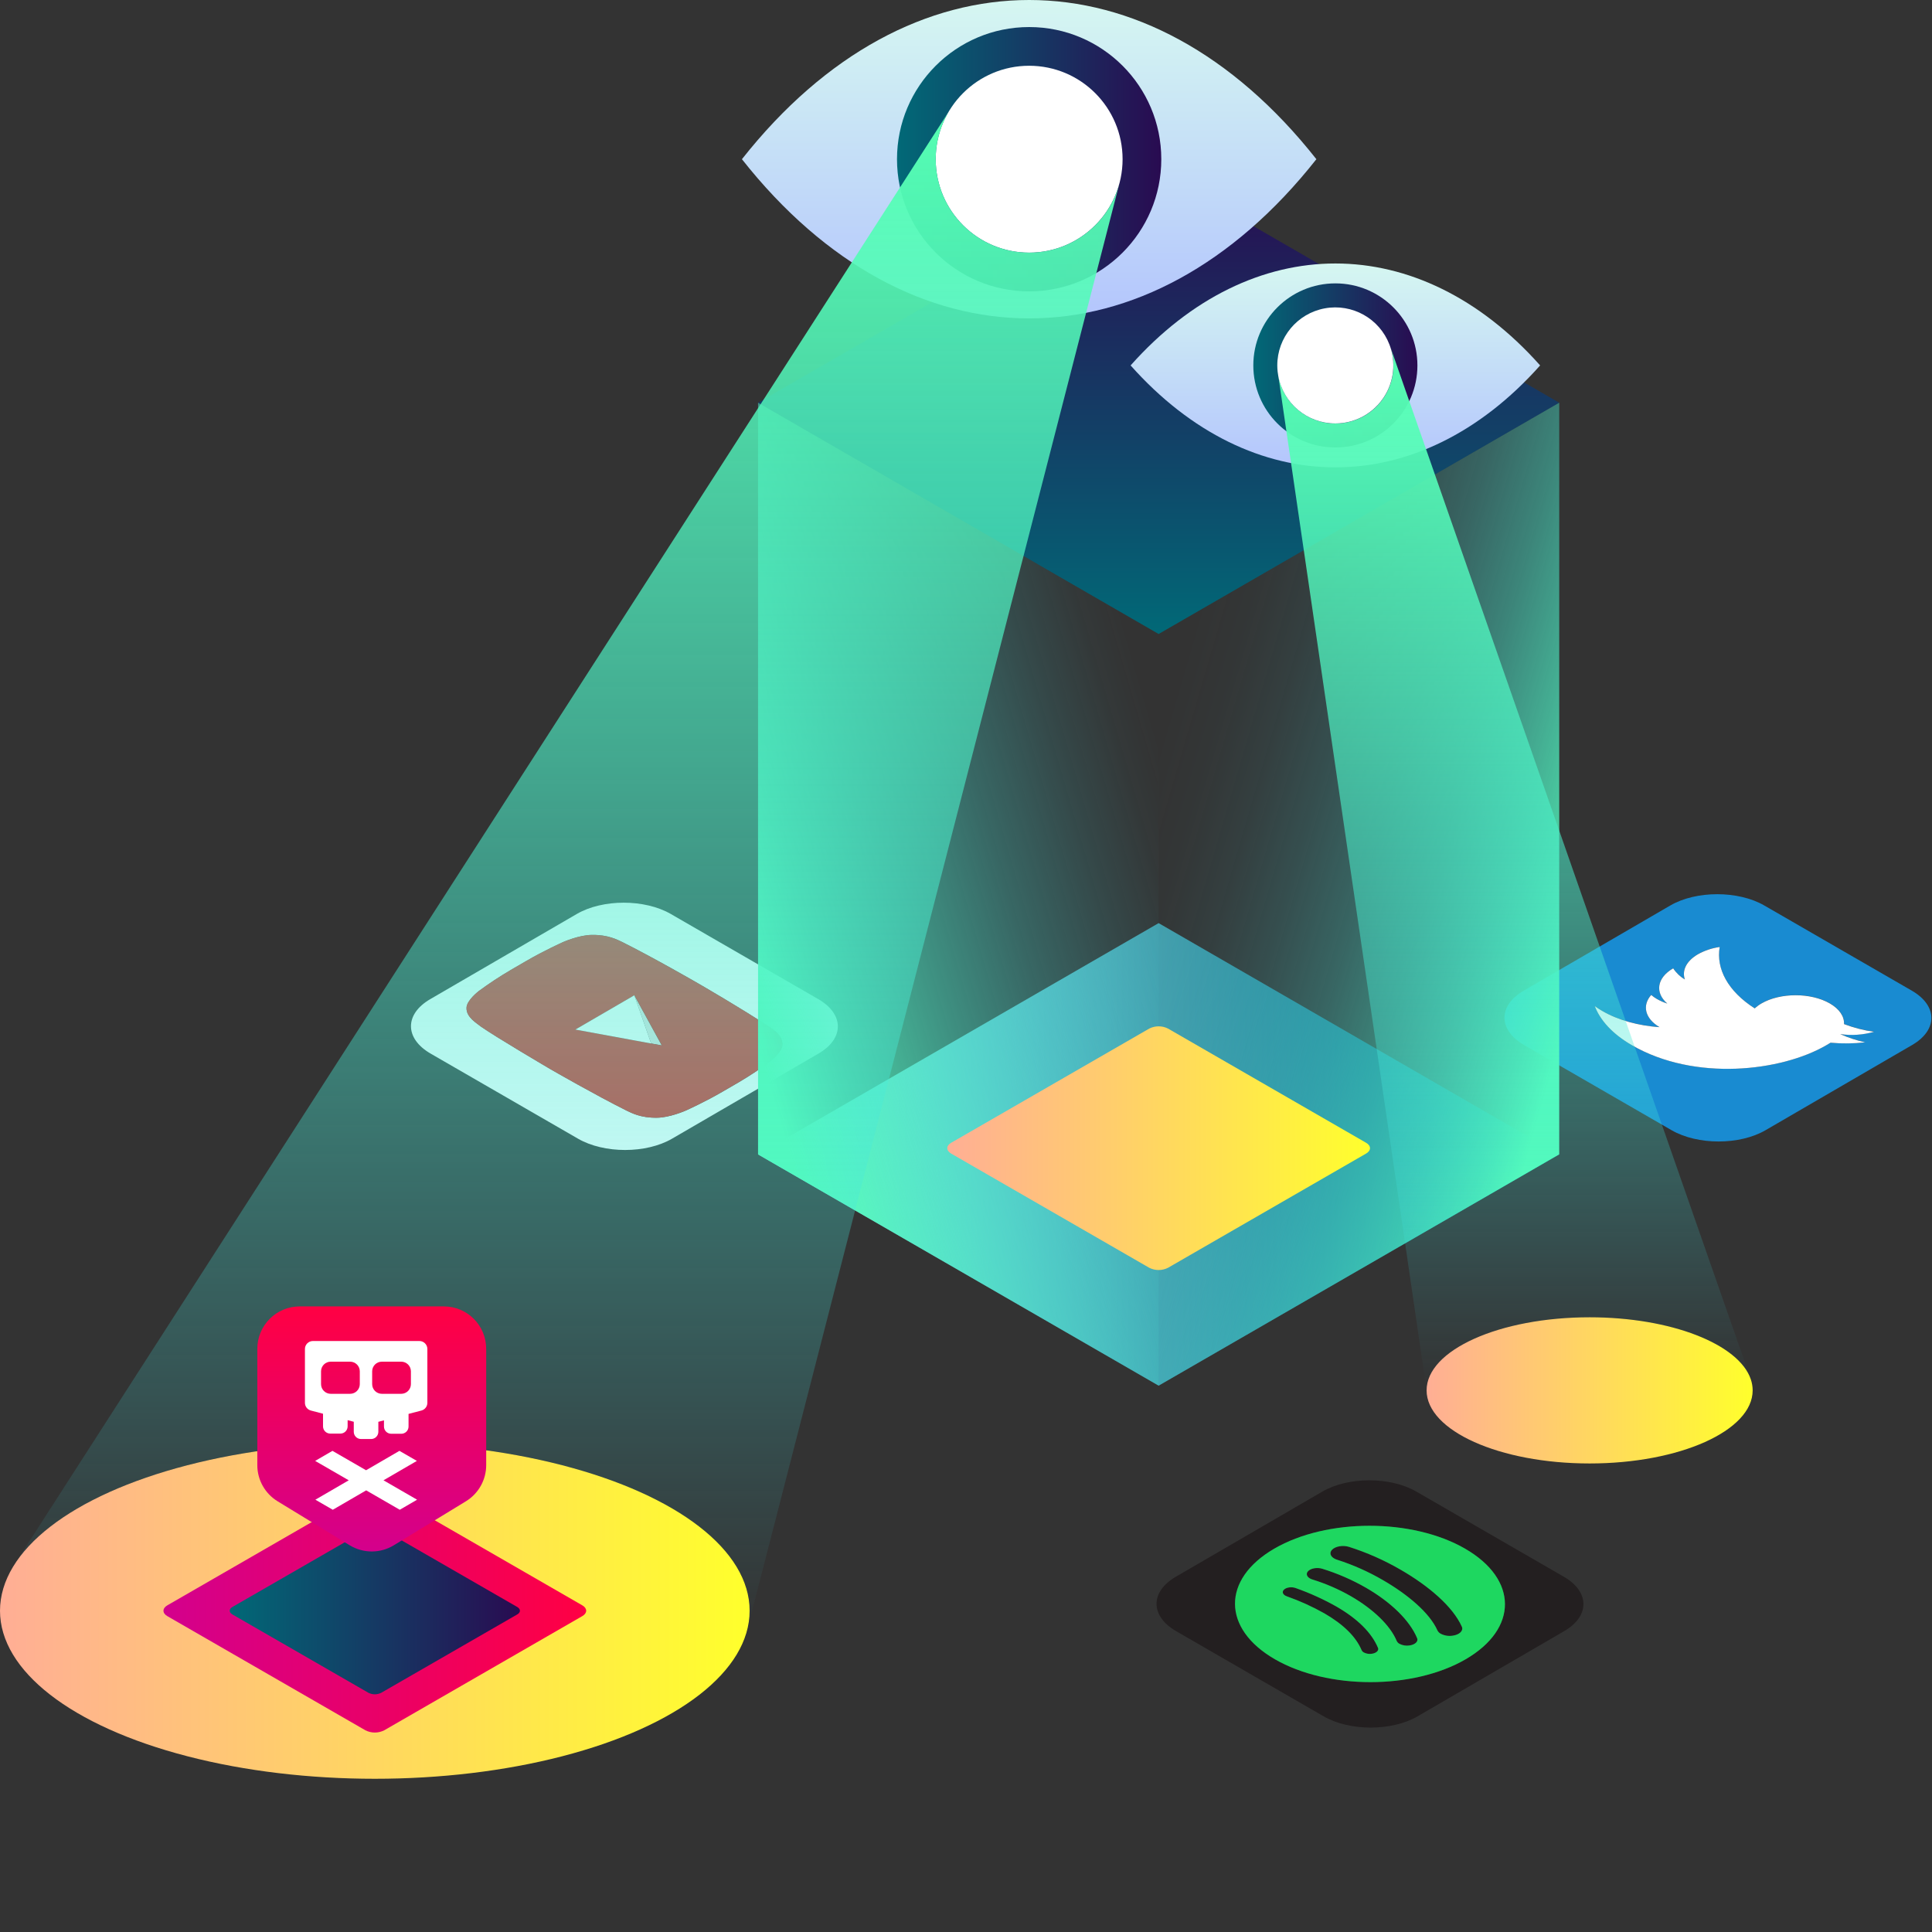 <?xml version="1.0" encoding="UTF-8"?>
<svg width="400px" height="400px" viewBox="0 0 400 400" version="1.1" xmlns="http://www.w3.org/2000/svg" xmlns:xlink="http://www.w3.org/1999/xlink">
    <rect x="0" y="0" width="400" height="400" fill="#333333" stroke="none"/>
    <!-- Generator: Sketch 51.2 (57519) - http://www.bohemiancoding.com/sketch -->
    <title>il-antivirus</title>
    <desc>Created with Sketch.</desc>
    <defs>
        <linearGradient x1="0%" y1="50%" x2="100%" y2="50%" id="linearGradient-1">
            <stop stop-color="#86E6E6" offset="0%"></stop>
            <stop stop-color="#015672" offset="100%"></stop>
        </linearGradient>
        <linearGradient x1="0%" y1="50%" x2="100.002%" y2="50%" id="linearGradient-2">
            <stop stop-color="#FFAE95" offset="0%"></stop>
            <stop stop-color="#FFFF2C" offset="100%"></stop>
        </linearGradient>
        <linearGradient x1="49.999%" y1="100%" x2="49.999%" y2="0%" id="linearGradient-3">
            <stop stop-color="#016977" offset="0%"></stop>
            <stop stop-color="#290B51" offset="100%"></stop>
        </linearGradient>
        <linearGradient x1="4.31875238e-15%" y1="50.008%" x2="100%" y2="50.008%" id="linearGradient-4">
            <stop stop-color="#D3008D" offset="0%"></stop>
            <stop stop-color="#FF0043" offset="100%"></stop>
        </linearGradient>
        <linearGradient x1="49.999%" y1="100.001%" x2="49.999%" y2="0%" id="linearGradient-5">
            <stop stop-color="#AEBDFF" offset="0%"></stop>
            <stop stop-color="#DBFFEF" offset="100%"></stop>
        </linearGradient>
        <linearGradient x1="-0.005%" y1="50%" x2="100%" y2="50%" id="linearGradient-6">
            <stop stop-color="#016977" offset="0%"></stop>
            <stop stop-color="#290B51" offset="100%"></stop>
        </linearGradient>
        <linearGradient x1="50%" y1="99.997%" x2="50%" y2="-0.002%" id="linearGradient-7">
            <stop stop-color="#AEBDFF" offset="0%"></stop>
            <stop stop-color="#DBFFEF" offset="100%"></stop>
        </linearGradient>
        <linearGradient x1="0%" y1="50%" x2="100.008%" y2="50%" id="linearGradient-8">
            <stop stop-color="#016977" offset="0%"></stop>
            <stop stop-color="#290B51" offset="100%"></stop>
        </linearGradient>
        <linearGradient x1="9.373%" y1="78.677%" x2="90.627%" y2="21.323%" id="linearGradient-9">
            <stop stop-color="#57FFB3" offset="0%"></stop>
            <stop stop-color="#51F7C0" stop-opacity="0.77" offset="17%"></stop>
            <stop stop-color="#4AEFD0" stop-opacity="0.5" offset="40%"></stop>
            <stop stop-color="#44E7DC" stop-opacity="0.29" offset="60%"></stop>
            <stop stop-color="#40E2E5" stop-opacity="0.13" offset="78%"></stop>
            <stop stop-color="#3EDFEB" stop-opacity="0.03" offset="92%"></stop>
            <stop stop-color="#3DDEED" stop-opacity="0" offset="100%"></stop>
        </linearGradient>
        <linearGradient x1="90.624%" y1="78.677%" x2="9.376%" y2="21.323%" id="linearGradient-10">
            <stop stop-color="#57FFB3" offset="0%"></stop>
            <stop stop-color="#53FABB" stop-opacity="0.86" offset="8%"></stop>
            <stop stop-color="#4EF3C8" stop-opacity="0.64" offset="22%"></stop>
            <stop stop-color="#48EDD3" stop-opacity="0.44" offset="36%"></stop>
            <stop stop-color="#44E7DD" stop-opacity="0.28" offset="50%"></stop>
            <stop stop-color="#41E3E4" stop-opacity="0.16" offset="64%"></stop>
            <stop stop-color="#3FE0E9" stop-opacity="0.07" offset="77%"></stop>
            <stop stop-color="#3DDFEC" stop-opacity="0.02" offset="89%"></stop>
            <stop stop-color="#3DDEED" stop-opacity="0" offset="100%"></stop>
        </linearGradient>
        <linearGradient x1="-0.003%" y1="50.016%" x2="99.999%" y2="50.016%" id="linearGradient-11">
            <stop stop-color="#016977" offset="0%"></stop>
            <stop stop-color="#290B51" offset="100%"></stop>
        </linearGradient>
        <linearGradient x1="0%" y1="50%" x2="100%" y2="50%" id="linearGradient-12">
            <stop stop-color="#FFAE95" offset="0%"></stop>
            <stop stop-color="#FFFF2C" offset="100%"></stop>
        </linearGradient>
        <linearGradient x1="50%" y1="0%" x2="50%" y2="100%" id="linearGradient-13">
            <stop stop-color="#57FFB3" offset="0%"></stop>
            <stop stop-color="#55FCB8" stop-opacity="0.91" offset="12%"></stop>
            <stop stop-color="#4EF4C6" stop-opacity="0.67" offset="38%"></stop>
            <stop stop-color="#44E7DC" stop-opacity="0.29" offset="74%"></stop>
            <stop stop-color="#3DDEED" stop-opacity="0" offset="100%"></stop>
        </linearGradient>
        <linearGradient x1="0%" y1="18%" x2="8%" y2="4%" id="linearGradient-14">
            <stop stop-color="#FFEC00" stop-opacity="0" offset="0%"></stop>
            <stop stop-color="#FFEC00" offset="99%"></stop>
        </linearGradient>
        <linearGradient x1="50.001%" y1="2.4059077e-15%" x2="50.001%" y2="100.001%" id="linearGradient-15">
            <stop stop-color="#57FFB3" offset="0%"></stop>
            <stop stop-color="#54FBB9" stop-opacity="0.89" offset="13%"></stop>
            <stop stop-color="#4DF2C9" stop-opacity="0.62" offset="42%"></stop>
            <stop stop-color="#42E4E3" stop-opacity="0.18" offset="84%"></stop>
            <stop stop-color="#3DDEED" stop-opacity="0" offset="100%"></stop>
        </linearGradient>
        <linearGradient x1="14%" y1="33%" x2="8%" y2="2%" id="linearGradient-16">
            <stop stop-color="#BDFF77" stop-opacity="0" offset="0%"></stop>
            <stop stop-color="#AEFFEF" offset="99%"></stop>
        </linearGradient>
        <linearGradient x1="50%" y1="100%" x2="50%" y2="0.01%" id="linearGradient-17">
            <stop stop-color="#D3008D" offset="0%"></stop>
            <stop stop-color="#FF0043" offset="100%"></stop>
        </linearGradient>
        <linearGradient x1="-0.003%" y1="50%" x2="100.001%" y2="50%" id="linearGradient-18">
            <stop stop-color="#FFAE95" offset="0%"></stop>
            <stop stop-color="#FFFF2C" offset="100%"></stop>
        </linearGradient>
    </defs>
    <g id="normalized" stroke="none" stroke-width="1" fill="none" fill-rule="evenodd">
        <g id="img-antivirus" fill-rule="nonzero">
            <polygon id="Shape" fill="url(#linearGradient-1)" points="156.947 239.003 239.883 191.12 322.822 239.003 239.883 286.886"></polygon>
            <path d="M395.811,205.098 L365.274,187.468 C359.883,184.356 351.178,184.356 345.822,187.468 L315.481,205.101 C310.125,208.213 310.162,213.255 315.545,216.367 L346.08,233.997 C351.471,237.109 360.176,237.112 365.535,233.997 L395.878,216.364 C401.231,213.255 401.199,208.21 395.811,205.098 Z M386.17,215.795 C383.786,216.067 381.379,216.093 378.989,215.872 C378.702,216.056 378.404,216.237 378.098,216.404 C368.79,221.814 350.928,223.934 337.886,216.404 C333.896,214.096 331.322,211.263 330.173,208.293 C330.686,208.664 331.219,209.009 331.769,209.324 C335.088,211.242 339.274,212.354 343.585,212.657 C340.54,210.832 339.96,208.136 341.856,205.989 C342.233,206.307 342.637,206.59 343.064,206.835 C343.739,207.219 344.452,207.531 345.191,207.769 C342.593,205.521 342.997,202.449 346.41,200.471 C347.03,201.417 347.858,202.209 348.83,202.787 C348.191,200.955 349.096,198.979 351.537,197.559 C352.932,196.784 354.459,196.274 356.04,196.056 C355.271,200.551 357.697,205.197 363.293,208.769 C363.725,208.37 364.202,208.022 364.713,207.731 C368.604,205.471 374.934,205.471 378.848,207.731 C380.886,208.907 381.872,210.468 381.795,212.011 C383.801,212.772 385.886,213.307 388.011,213.606 C385.732,214.259 383.34,214.418 380.995,214.072 C382.656,214.823 384.39,215.4 386.17,215.795 Z" id="Shape" fill="#198BD1"></path>
            <path d="M388.003,213.622 C385.878,213.323 383.793,212.787 381.787,212.027 C381.864,210.484 380.878,208.923 378.84,207.747 C374.926,205.487 368.596,205.487 364.705,207.747 C364.199,208.036 363.727,208.382 363.298,208.777 C357.713,205.205 355.277,200.559 356.045,196.064 C354.464,196.282 352.938,196.792 351.543,197.566 C349.101,198.987 348.197,200.963 348.835,202.795 C347.863,202.217 347.035,201.425 346.415,200.479 C343.003,202.463 342.598,205.532 345.197,207.777 C344.457,207.539 343.744,207.227 343.069,206.843 C342.642,206.598 342.238,206.315 341.862,205.997 C339.965,208.146 340.532,210.84 343.59,212.665 C339.279,212.362 335.08,211.25 331.774,209.332 C331.224,209.017 330.692,208.672 330.178,208.301 C331.316,211.271 333.878,214.104 337.891,216.412 C350.923,223.941 368.795,221.822 378.104,216.412 C378.41,216.237 378.707,216.056 378.995,215.88 C381.385,216.101 383.791,216.075 386.176,215.803 C384.394,215.414 382.658,214.842 380.995,214.096 C383.338,214.438 385.727,214.276 388.003,213.622 Z" id="Shape" fill="#FFFFFF"></path>
            <path d="M276.67,332.609 C273.976,331.092 271.155,329.813 268.239,328.785 C267.42,328.487 266.346,328.63 265.846,329.101 C265.404,329.505 265.527,330.024 266.09,330.348 C266.189,330.404 266.293,330.452 266.399,330.492 C269.094,331.441 271.701,332.623 274.191,334.024 C278.146,336.309 280.737,338.859 281.904,341.649 C282.004,341.853 282.168,342.02 282.37,342.125 C282.875,342.387 283.451,342.481 284.013,342.391 C284.952,342.261 285.521,341.715 285.293,341.173 C283.965,338.016 281.074,335.152 276.67,332.609 Z" id="Shape" fill="#231F20"></path>
            <path d="M323.774,326.447 L293.237,308.816 C287.846,305.705 279.141,305.705 273.785,308.816 L243.444,326.449 C238.088,329.561 238.125,334.604 243.508,337.715 L274.045,355.346 C279.434,358.457 288.141,358.46 293.497,355.346 L323.84,337.713 C329.194,334.604 329.162,329.559 323.774,326.447 Z M303.457,343.527 C292.58,349.848 274.888,349.848 263.939,343.527 C252.989,337.205 252.931,326.957 263.809,320.636 C274.686,314.314 292.38,314.314 303.33,320.636 C314.279,326.957 314.343,337.205 303.457,343.527 Z" id="Shape" fill="#231F20"></path>
            <path d="M282.811,328.723 C279.952,327.082 276.919,325.763 273.769,324.793 C272.705,324.465 271.388,324.697 270.822,325.309 C270.364,325.811 270.556,326.415 271.215,326.798 C271.379,326.89 271.552,326.964 271.731,327.019 C274.506,327.873 277.178,329.032 279.697,330.476 C284.285,333.136 287.83,336.492 289.186,339.742 C289.31,339.998 289.514,340.208 289.766,340.34 C290.397,340.667 291.117,340.785 291.819,340.676 C292.987,340.516 293.705,339.835 293.415,339.157 C291.856,335.431 287.947,331.676 282.811,328.723 Z" id="Shape" fill="#231F20"></path>
            <path d="M290.013,325.013 C286.625,323.044 283.032,321.451 279.298,320.263 C278.024,319.867 276.441,320.146 275.766,320.883 C275.21,321.487 275.434,322.213 276.229,322.668 C276.425,322.778 276.633,322.868 276.848,322.934 C280.153,323.992 283.333,325.408 286.332,327.154 C291.439,330.104 295.976,333.91 297.604,337.556 C297.752,337.854 297.991,338.098 298.287,338.25 C299.055,338.649 299.931,338.788 300.785,338.646 C302.184,338.441 303.024,337.617 302.665,336.806 C300.798,332.601 295.745,328.324 290.013,325.013 Z" id="Shape" fill="#231F20"></path>
            <path d="M303.338,320.636 C292.388,314.314 274.694,314.314 263.816,320.636 C252.939,326.957 252.997,337.205 263.947,343.527 C274.896,349.848 292.588,349.848 303.465,343.527 C314.343,337.205 314.287,326.957 303.338,320.636 Z M284.019,342.394 C283.456,342.483 282.88,342.39 282.375,342.128 C282.173,342.023 282.01,341.856 281.91,341.652 C280.734,338.862 278.144,336.311 274.197,334.027 C271.707,332.626 269.099,331.444 266.404,330.495 C266.298,330.455 266.195,330.407 266.096,330.351 C265.532,330.027 265.41,329.508 265.851,329.104 C266.354,328.633 267.428,328.489 268.245,328.787 C271.16,329.815 273.981,331.095 276.676,332.612 C281.08,335.154 283.971,338.019 285.303,341.178 C285.527,341.718 284.957,342.263 284.019,342.394 Z M291.809,340.676 C291.106,340.785 290.387,340.667 289.755,340.34 C289.503,340.208 289.3,339.998 289.176,339.742 C287.819,336.492 284.274,333.125 279.686,330.476 C277.167,329.032 274.496,327.873 271.721,327.019 C271.541,326.964 271.368,326.89 271.205,326.798 C270.54,326.415 270.354,325.811 270.811,325.309 C271.378,324.697 272.697,324.465 273.758,324.793 C276.909,325.763 279.942,327.082 282.801,328.723 C287.936,331.689 291.843,335.444 293.399,339.17 C293.694,339.835 292.976,340.516 291.809,340.676 Z M300.785,338.644 C299.931,338.786 299.055,338.647 298.287,338.247 C297.991,338.095 297.752,337.852 297.604,337.553 C295.976,333.907 291.439,330.106 286.332,327.152 C283.333,325.405 280.153,323.99 276.848,322.931 C276.633,322.865 276.425,322.776 276.229,322.665 C275.431,322.205 275.21,321.484 275.766,320.88 C276.441,320.144 278.024,319.864 279.298,320.261 C283.032,321.448 286.625,323.041 290.013,325.011 C295.747,328.322 300.79,332.598 302.665,336.801 C303.024,337.614 302.184,338.439 300.798,338.644 L300.785,338.644 Z" id="Shape" fill="#1ED760"></path>
            <polygon id="Shape" fill="#FFFFFF" points="137.019 216.447 131.327 206.064 131.327 206.064 137.019 216.447"></polygon>
            <path d="M169.415,206.859 L138.875,189.226 C133.484,186.114 124.779,186.114 119.423,189.226 L89.082,206.859 C83.726,209.971 83.763,215.013 89.144,218.128 L119.681,235.758 C125.069,238.87 133.777,238.87 139.133,235.758 L169.473,218.125 C174.824,215.013 174.793,209.968 169.415,206.859 Z M159.402,219.816 C157.281,221.38 155.08,222.829 152.806,224.16 L149.508,226.074 C145.995,228.117 142.237,229.819 142.037,229.91 C141.838,230 138.617,231.404 135.987,231.412 C132.593,231.46 130.715,230.386 129.761,229.952 C123.199,226.673 114.455,221.638 113.995,221.375 C113.431,221.043 102.726,214.747 99.561,212.535 C98.763,211.867 96.527,210.638 96.596,208.67 C96.596,207.146 99.043,205.258 99.17,205.16 C101.291,203.6 103.492,202.151 105.763,200.819 L109.061,198.904 C112.58,196.859 116.338,195.157 116.535,195.069 C116.731,194.981 119.957,193.574 122.585,193.564 C125.981,193.521 127.854,194.593 128.809,195.027 C135.372,198.303 144.096,203.34 144.553,203.606 C144.572,203.606 153.753,208.926 159.447,212.707 C160.197,213.261 162.056,214.343 161.989,216.309 C161.968,217.819 159.524,219.718 159.394,219.816 L159.402,219.816 Z" id="Shape" fill="#FFFFFF"></path>
            <polygon id="Shape" fill="#FFFFFF" points="119.114 213.16 119.12 213.16 131.266 206.098"></polygon>
            <polygon id="Shape" fill="#FFFFFF" points="134.816 216.043 119.678 213.263 134.816 216.043 136.928 216.431"></polygon>
            <polygon id="Shape" fill="#E8E0E0" points="136.928 216.431 137.019 216.447 131.327 206.064 131.327 206.064 134.816 216.043"></polygon>
            <path d="M159.428,212.707 C153.745,208.918 144.564,203.617 144.535,203.606 C144.077,203.34 135.354,198.303 128.79,195.027 C127.835,194.593 125.963,193.521 122.566,193.564 C119.939,193.564 116.686,194.992 116.516,195.069 C116.346,195.146 112.561,196.859 109.043,198.904 L105.745,200.819 C103.473,202.151 101.273,203.6 99.152,205.16 C99.024,205.258 96.582,207.146 96.577,208.67 C96.508,210.638 98.75,211.862 99.543,212.535 C102.707,214.747 113.412,221.045 113.976,221.375 C114.436,221.641 123.181,226.673 129.742,229.952 C130.697,230.386 132.574,231.46 135.968,231.412 C138.598,231.412 141.848,229.984 142.019,229.91 C142.189,229.835 145.976,228.117 149.489,226.074 L152.787,224.16 C155.061,222.829 157.263,221.38 159.383,219.816 C159.513,219.718 161.952,217.83 161.96,216.309 C162.037,214.343 160.178,213.261 159.428,212.707 Z M134.816,216.043 L119.681,213.263 L119.122,213.16 L131.274,206.098 L131.332,206.064 L137.027,216.436 L136.936,216.42 L134.816,216.043 Z" id="Shape" fill="#DE2925"></path>
            <polygon id="Shape" fill="#FFFFFF" points="131.327 206.064 131.327 206.064 131.266 206.098 119.12 213.16 119.12 213.16 119.678 213.263 134.816 216.043"></polygon>
            <ellipse id="Oval" fill="url(#linearGradient-2)" cx="77.601" cy="333.487" rx="77.601" ry="34.79"></ellipse>
            <polygon id="Shape" fill="url(#linearGradient-3)" points="156.947 83.38 239.883 35.497 322.822 83.38 239.883 131.263"></polygon>
            <path d="M120.561,332.37 L79.54,308.721 C78.321,308.106 76.883,308.106 75.665,308.721 L34.644,332.37 C33.58,332.984 33.58,333.989 34.644,334.604 L75.665,358.245 C76.883,358.859 78.321,358.859 79.54,358.245 L120.561,334.596 C121.625,333.989 121.625,332.979 120.561,332.37 Z" id="Shape" fill="url(#linearGradient-4)"></path>
            <path d="M272.543,32.96 C237.878,-10.987 188.274,-10.987 153.609,32.96 C188.274,76.91 237.878,76.91 272.543,32.96 Z" id="Shape" fill="url(#linearGradient-5)"></path>
            <circle id="Oval" fill="url(#linearGradient-6)" cx="213.074" cy="32.96" r="27.359"></circle>
            <path d="M318.867,75.657 C293.83,47.516 259.12,47.516 234.08,75.657 C259.12,103.801 293.83,103.801 318.867,75.657 Z" id="Shape" fill="url(#linearGradient-7)"></path>
            <circle id="Oval" fill="url(#linearGradient-8)" cx="276.473" cy="75.657" r="16.987"></circle>
            <polygon id="Shape" fill="url(#linearGradient-9)" points="156.947 239.003 156.947 83.38 239.883 131.263 239.883 286.886"></polygon>
            <polygon id="Shape" fill="url(#linearGradient-10)" points="322.822 239.003 322.822 83.38 239.883 131.263 239.883 286.886"></polygon>
            <path d="M107.098,332.713 L78.934,316.489 C78.097,316.07 77.111,316.07 76.274,316.489 L48.109,332.713 C47.378,333.136 47.378,333.827 48.109,334.247 L76.274,350.471 C77.11,350.893 78.097,350.893 78.934,350.471 L107.098,334.247 C107.83,333.832 107.83,333.141 107.098,332.713 Z" id="Shape" fill="url(#linearGradient-11)"></path>
            <path d="M362.479,285.553 C359.997,278.293 346.005,272.729 329.114,272.729 C310.473,272.729 295.362,279.505 295.362,287.862 C295.362,296.218 310.473,302.995 329.114,302.995 C347.755,302.995 362.87,296.218 362.87,287.862 C362.867,287.076 362.735,286.296 362.479,285.553 Z" id="Shape" fill="url(#linearGradient-12)"></path>
            <path d="M287.923,72.019 C289.287,76.285 288.165,80.956 285.012,84.136 C281.858,87.317 277.197,88.479 272.919,87.152 C268.642,85.824 265.458,82.226 264.66,77.819 L295.362,287.862 C295.362,279.505 310.473,272.729 329.114,272.729 C346.005,272.729 359.997,278.293 362.479,285.553 L287.923,72.019 Z" id="Shape" fill="url(#linearGradient-13)"></path>
            <polygon id="Shape" fill="url(#linearGradient-14)" points="287.689 71.348 287.689 71.348 287.734 71.463"></polygon>
            <path d="M276.473,87.67 C280.303,87.666 283.901,85.836 286.16,82.744 C288.42,79.652 289.069,75.668 287.91,72.019 C287.846,71.814 287.774,71.612 287.697,71.41 L287.673,71.348 C285.598,65.943 279.962,62.788 274.269,63.844 C268.577,64.9 264.448,69.867 264.449,75.657 C264.449,76.078 264.471,76.499 264.516,76.918 C264.548,77.221 264.593,77.519 264.646,77.814 C265.689,83.526 270.667,87.675 276.473,87.67 Z" id="Shape" fill="#FFFFFF"></path>
            <circle id="Oval" fill="#FFFFFF" cx="213.074" cy="32.96" r="19.346"></circle>
            <path d="M213.074,52.309 C206.138,52.311 199.732,48.599 196.284,42.58 C192.836,36.562 192.875,29.158 196.386,23.176 L3.508,323.112 C13.348,308.965 42.801,298.697 77.598,298.697 C120.457,298.697 155.202,314.271 155.202,333.487 C155.199,334.792 155.037,336.093 154.721,337.359 L231.734,38.08 C229.427,46.483 221.789,52.308 213.074,52.309 Z" id="Shape" fill="url(#linearGradient-15)"></path>
            <polygon id="Shape" fill="url(#linearGradient-16)" points="197.346 21.779 197.346 21.779 197.226 21.964"></polygon>
            <path d="M96.457,310.827 L81.54,319.931 C78.733,321.644 75.203,321.644 72.396,319.931 L57.479,310.827 C54.867,309.233 53.274,306.395 53.274,303.335 L53.274,279.255 C53.274,274.408 57.203,270.479 62.051,270.479 L91.886,270.479 C96.733,270.479 100.662,274.408 100.662,279.255 L100.662,303.33 C100.664,306.391 99.071,309.232 96.457,310.827 Z" id="Shape" fill="url(#linearGradient-17)"></path>
            <polygon id="Shape" fill="#FFFFFF" points="65.295 310.497 68.902 312.58 75.814 308.564 82.769 312.58 86.354 310.497 86.285 310.46 79.396 306.481 86.309 302.465 82.699 300.383 75.79 304.399 68.832 300.383 65.25 302.465 72.205 306.481"></polygon>
            <path d="M86.816,277.641 L64.785,277.641 C64.346,277.641 63.926,277.815 63.616,278.126 C63.306,278.436 63.132,278.857 63.133,279.295 L63.133,290.441 C63.133,291.192 63.64,291.848 64.367,292.037 L66.878,292.697 L66.878,295.314 C66.878,296.139 67.547,296.809 68.372,296.809 L70.479,296.809 C71.304,296.809 71.973,296.139 71.973,295.314 L71.973,294.029 L73.245,294.362 L73.245,296.439 C73.245,297.264 73.914,297.934 74.739,297.934 L76.838,297.934 C77.663,297.934 78.332,297.264 78.332,296.439 L78.332,294.37 L79.497,294.066 L79.497,295.348 C79.497,295.745 79.654,296.126 79.934,296.406 C80.215,296.687 80.595,296.844 80.992,296.843 L83.093,296.843 C83.489,296.843 83.869,296.686 84.149,296.405 C84.429,296.125 84.586,295.745 84.585,295.348 L84.585,292.734 L87.245,292.037 C87.972,291.849 88.48,291.193 88.481,290.441 L88.481,279.295 C88.481,278.855 88.306,278.432 87.993,278.122 C87.681,277.811 87.257,277.638 86.816,277.641 Z M74.492,286.569 C74.492,287.677 73.594,288.574 72.487,288.574 L68.473,288.574 C67.367,288.573 66.47,287.676 66.468,286.569 L66.468,283.926 C66.468,282.818 67.366,281.92 68.473,281.92 L72.487,281.92 C73.019,281.92 73.529,282.131 73.905,282.507 C74.282,282.883 74.493,283.393 74.492,283.926 L74.492,286.569 Z M85.074,286.569 C85.074,287.676 84.178,288.573 83.072,288.574 L79.056,288.574 C77.949,288.573 77.052,287.676 77.051,286.569 L77.051,283.926 C77.051,282.818 77.948,281.92 79.056,281.92 L83.072,281.92 C83.603,281.92 84.113,282.132 84.489,282.508 C84.864,282.884 85.075,283.394 85.074,283.926 L85.074,286.569 Z" id="Shape" fill="#FFFFFF"></path>
            <path d="M282.84,236.601 L241.822,212.952 C240.602,212.338 239.164,212.338 237.944,212.952 L196.926,236.601 C195.862,237.215 195.862,238.221 196.926,238.835 L237.944,262.484 C239.164,263.099 240.602,263.099 241.822,262.484 L282.84,238.83 C283.907,238.221 283.907,237.215 282.84,236.601 Z" id="Shape" fill="url(#linearGradient-18)"></path>
        </g>
    </g>
</svg>